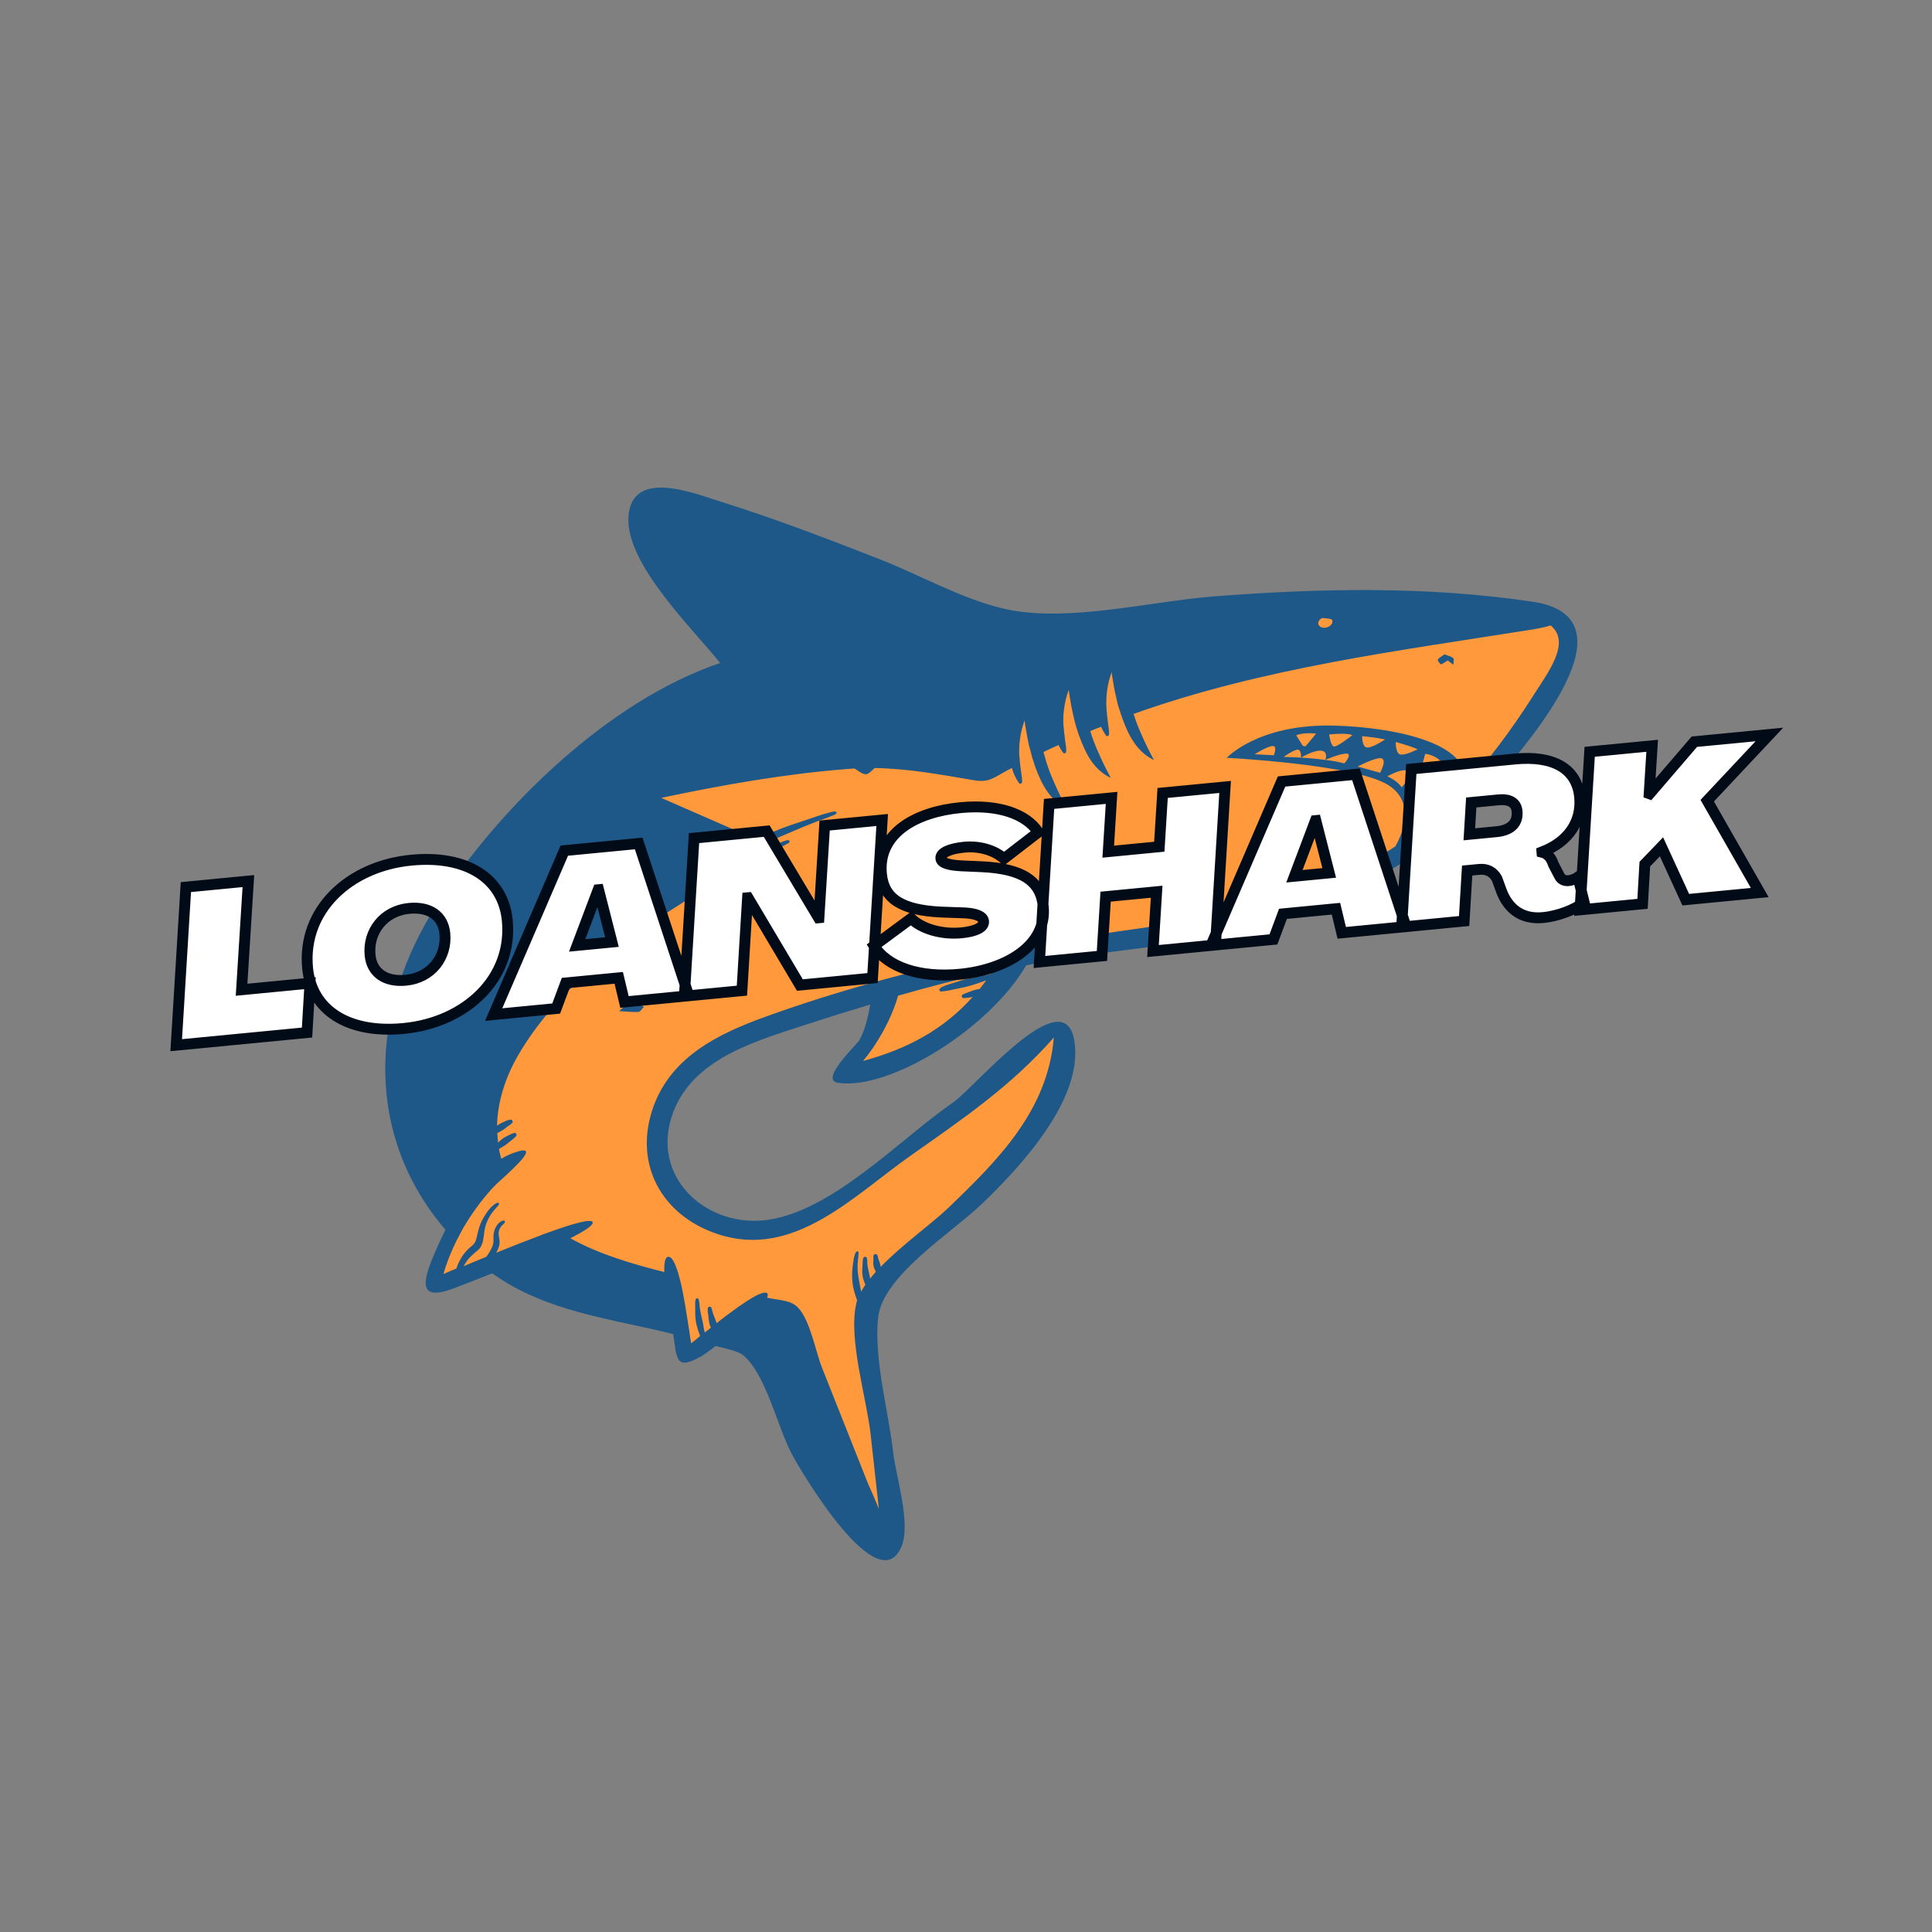 <svg xmlns="http://www.w3.org/2000/svg" xmlns:xlink="http://www.w3.org/1999/xlink" width="500" zoomAndPan="magnify" viewBox="0 0 375 375" height="500" preserveAspectRatio="xMidYMid meet" version="1.0"><rect x="0" y="0" width="375" height="375" fill="#808080" stroke="none"/><defs><g/><clipPath id="75b0200e61"><path d="M 74 94 L 307 94 L 307 303 L 74 303 Z M 74 94 " clip-rule="nonzero"/></clipPath><clipPath id="f541715951"><path d="M 87.547 85.727 L 318.289 119.82 L 287.484 328.309 L 56.738 294.211 Z M 87.547 85.727 " clip-rule="nonzero"/></clipPath><clipPath id="beb3297449"><path d="M 87.547 85.727 L 318.289 119.82 L 287.484 328.309 L 56.738 294.211 Z M 87.547 85.727 " clip-rule="nonzero"/></clipPath><clipPath id="e1c6bfc075"><path d="M 79 98 L 293 98 L 293 296 L 79 296 Z M 79 98 " clip-rule="nonzero"/></clipPath><clipPath id="2f4a3724e3"><path d="M 87.547 85.727 L 318.289 119.82 L 287.484 328.309 L 56.738 294.211 Z M 87.547 85.727 " clip-rule="nonzero"/></clipPath><clipPath id="052fcc73a4"><path d="M 87.547 85.727 L 318.289 119.82 L 287.484 328.309 L 56.738 294.211 Z M 87.547 85.727 " clip-rule="nonzero"/></clipPath><clipPath id="3ef11eed69"><path d="M 86 119 L 303 119 L 303 293 L 86 293 Z M 86 119 " clip-rule="nonzero"/></clipPath><clipPath id="eff2c50f87"><path d="M 87.547 85.727 L 318.289 119.82 L 287.484 328.309 L 56.738 294.211 Z M 87.547 85.727 " clip-rule="nonzero"/></clipPath><clipPath id="285d843292"><path d="M 87.547 85.727 L 318.289 119.82 L 287.484 328.309 L 56.738 294.211 Z M 87.547 85.727 " clip-rule="nonzero"/></clipPath></defs><g clip-path="url(#75b0200e61)"><g clip-path="url(#f541715951)"><g clip-path="url(#beb3297449)"><path fill="#1d5888" d="M 289.801 152.137 C 280.637 163 269.199 170.188 256.27 175.883 C 241.133 182.523 225.375 183.273 209.246 185.637 C 205.871 186.148 202.535 186.711 199.188 187.359 C 192.105 199.586 172.738 211.668 162.672 210.18 C 158.93 209.625 166.316 202.762 166.797 201.91 C 167.863 200.047 168.453 197.539 168.918 194.973 C 164.504 196.297 160.125 197.672 155.691 199.125 C 145.535 202.418 133.117 206.121 130.078 217.758 C 127.105 229.273 137.594 238.297 148.852 236.793 C 161.582 235.117 174.688 221.098 184.965 214 C 189.32 210.996 206.477 190.105 208.508 201.922 C 210.508 213.379 197.602 226.945 190.535 233.723 C 184.547 239.434 171.289 247.668 170.441 255.766 C 169.598 263.859 172.465 273.906 173.379 282 C 173.898 286.516 176.82 295.605 175.016 300.086 C 170.582 311.035 155.656 285.93 153.73 282.305 C 150.902 277.051 148.664 266.609 144.188 263.004 C 143.242 262.25 140.773 261.707 138.906 261.258 C 137.469 262.363 136.34 263.164 135.863 263.402 C 131.133 265.953 131.402 263.84 130.676 258.941 C 118.422 255.902 105.992 254.637 95.539 247.156 C 92.172 248.508 89.332 249.582 88.078 250.055 C 80.293 253.035 82.406 247.68 84.922 241.941 C 85.379 240.953 85.895 239.844 86.457 238.695 C 70.863 220.48 71.41 196.254 84.965 175.316 C 97.047 156.617 118.066 136.035 139.77 128.691 C 134.773 122.328 121.445 109.59 121.977 100.352 C 122.582 90.902 134.41 95.637 139.867 97.367 C 150.289 100.621 160.523 104.551 170.664 108.512 C 178.477 111.555 186.742 116.293 194.906 118.16 C 206.934 120.949 223.387 116.699 235.703 115.75 C 256.289 114.176 276.836 113.738 297.441 116.785 C 318.09 119.836 296.461 144.242 289.801 152.137 Z M 289.801 152.137 " fill-opacity="1" fill-rule="nonzero"/></g></g></g><g clip-path="url(#e1c6bfc075)"><g clip-path="url(#2f4a3724e3)"><g clip-path="url(#052fcc73a4)"><path fill="#1d5888" d="M 87.922 234.734 C 88.07 234.934 88.223 235.09 88.367 235.285 C 88.215 235.133 88.07 234.934 87.922 234.734 Z M 129.23 250.289 C 129.469 251.949 129.742 253.66 130.012 255.109 C 120.531 253.223 110.676 251.812 102.602 247.234 C 101.59 246.645 100.578 246.055 99.66 245.438 C 102.285 244.332 105.004 243.195 107.406 242.098 C 107.891 242.391 108.418 242.688 108.945 242.984 C 111.379 244.355 113.938 245.48 116.566 246.441 C 116.891 246.621 117.137 246.746 117.418 246.918 C 117.426 246.875 117.477 246.84 117.48 246.797 C 121.273 248.191 125.25 249.262 129.23 250.289 Z M 120.535 248.434 C 120.523 248.211 119.973 247.777 119.746 247.832 C 119.34 247.906 119.02 248.297 118.328 248.809 C 119.113 249.145 119.547 249.473 119.953 249.402 C 120.223 249.355 120.57 248.789 120.535 248.434 Z M 292.992 120.125 C 291.938 120.41 290.984 120.621 290.266 120.734 C 280.543 122.285 270.867 123.801 261.137 125.395 C 246.816 127.719 232.672 131.211 219.02 136.141 C 218.727 134.863 218.484 133.512 218.281 132.207 C 217.984 130.359 217.785 128.441 217.656 126.621 L 217.672 126.535 C 217.637 126.176 217.465 125.844 217.141 125.664 C 216.617 125.324 215.898 125.438 215.551 126 C 215.32 126.363 215.141 126.688 214.957 127.055 C 214.777 127.379 214.59 127.75 214.453 128.078 C 214.129 128.777 213.852 129.484 213.656 130.203 C 213.488 130.75 213.312 131.34 213.188 131.891 C 213.18 131.934 213.129 131.973 213.125 132.016 C 213.125 132.016 213.168 132.02 213.168 132.02 C 212.996 132.875 212.871 133.734 212.785 134.602 C 212.68 135.906 212.707 137.227 212.91 138.531 C 212.207 138.824 211.461 139.109 210.758 139.402 C 210.465 138.125 210.211 136.859 210.008 135.555 C 209.711 133.707 209.508 131.789 209.383 129.969 L 209.395 129.883 C 209.359 129.523 209.191 129.191 208.863 129.012 C 208.344 128.672 207.625 128.785 207.277 129.348 C 207.047 129.711 206.867 130.035 206.68 130.402 C 206.5 130.73 206.316 131.098 206.18 131.43 C 205.855 132.129 205.574 132.832 205.379 133.551 C 204.906 134.977 204.641 136.477 204.512 137.949 C 204.395 139.34 204.453 140.711 204.645 142.102 C 204.41 142.199 204.129 142.332 203.895 142.43 C 203.234 142.727 202.566 143.07 201.891 143.496 C 201.762 142.863 201.645 142.188 201.559 141.559 C 201.262 139.711 201.062 137.793 200.934 135.973 L 200.949 135.887 C 200.914 135.527 200.742 135.195 200.418 135.016 C 199.895 134.676 199.168 134.832 198.828 135.352 C 198.598 135.715 198.418 136.039 198.234 136.406 C 198.055 136.734 197.867 137.102 197.73 137.434 C 197.406 138.133 197.129 138.836 196.934 139.555 C 196.457 140.98 196.191 142.48 196.062 143.953 C 196.004 144.957 195.984 145.965 196.055 146.984 C 194.574 147.777 193.113 148.441 191.699 148.805 C 188.012 149.664 182.113 147.035 177.98 146.734 C 166.645 145.805 155.168 147.625 143.996 149.445 C 139.043 150.254 134.07 151.188 129.129 152.215 C 127.766 152.5 124.371 152.566 123.266 153.504 C 119.574 156.473 127.879 158.582 130.027 159.512 C 134.566 161.504 139.066 163.484 143.613 165.434 C 143.422 165.535 143.273 165.645 143.078 165.793 L 142.492 166.191 C 142.441 166.227 142.391 166.262 142.344 166.301 C 140.234 167.484 138.16 168.715 136.047 169.941 C 135.531 169.559 134.969 169.211 134.34 168.984 C 133.137 168.5 131.797 168.348 130.508 168.461 C 129.223 168.535 127.945 168.832 126.777 169.316 C 126.172 169.535 125.555 169.84 125.012 170.242 C 124.469 170.648 123.957 171.145 123.598 171.793 C 123.242 172.398 123.07 172.988 122.785 173.43 C 122.543 173.879 122.238 174.141 121.738 174.242 C 121.234 174.391 120.57 174.422 119.918 174.676 C 119.266 174.934 118.684 175.285 118.184 175.695 C 117.18 176.559 116.449 177.637 115.816 178.641 C 115.477 179.164 115.141 179.641 114.805 180.121 C 114.641 180.359 114.43 180.59 114.262 180.832 C 114.051 181.062 113.891 181.258 113.789 181.641 C 114.184 181.652 114.473 181.477 114.727 181.25 C 114.98 181.023 115.184 180.836 115.398 180.559 C 115.82 180.094 116.203 179.578 116.539 179.102 C 116.922 178.586 117.215 178.102 117.59 177.629 C 117.969 177.16 118.383 176.738 118.828 176.406 C 119.273 176.078 119.754 175.797 120.258 175.652 C 120.762 175.504 121.336 175.504 122.02 175.34 C 122.383 175.262 122.75 175.141 123.055 174.879 C 123.391 174.664 123.617 174.344 123.84 174.027 C 124.191 173.418 124.41 172.836 124.695 172.395 C 124.98 171.953 125.34 171.609 125.781 171.281 C 126.227 170.949 126.746 170.719 127.262 170.488 C 128.34 170.031 129.484 169.719 130.641 169.625 C 131.805 169.488 132.938 169.57 134.074 169.914 C 134.488 170.062 134.906 170.211 135.32 170.406 C 122.535 178.098 109.883 187.258 101.105 199.062 C 96.445 205.316 93.996 212.074 93.828 218.555 C 93.59 218.387 93.387 218.27 93.145 218.145 C 93.062 218.09 92.73 218.57 91.824 219.621 C 92.715 219.84 93.301 220.059 93.871 220.055 C 93.953 222.484 94.348 224.871 95.062 227.176 C 92.734 229.25 90.648 232.062 88.863 234.918 C 88.492 234.16 87.781 233.309 87.891 232.578 C 87.926 232.32 86.723 231.836 85.41 231.199 C 74.461 213.102 78.957 189.195 93.434 170.676 C 106.551 153.891 125.715 136.328 147 131.211 C 143.449 126.992 140 122.66 136.695 118.262 C 134.605 115.445 124.254 103.984 126.074 99.988 C 128.668 94.352 165.727 110.988 170.508 112.84 C 179.695 116.395 189.816 122.855 199.727 122.738 C 214.785 122.547 230.043 120.449 245.078 119.242 C 244.859 120.133 244.652 120.938 244.59 121.062 C 244.242 121.316 244.902 121.02 245.242 120.5 C 245.418 120.215 245.234 119.664 245.172 119.215 C 245.484 119.172 245.793 119.172 246.105 119.133 C 260.809 117.789 277.375 118.125 292.992 120.125 Z M 83.574 197.523 C 83.562 197.609 83.555 197.652 83.586 197.746 C 83.574 197.832 83.652 197.887 83.855 198.008 C 84.082 197.953 84.176 197.922 84.18 197.879 C 84.188 197.836 84.238 197.797 84.25 197.711 C 84.305 197.633 84.367 197.512 84.422 197.43 C 84.543 197.227 84.617 197.02 84.777 196.824 C 85.094 196.477 85.465 196.047 85.75 195.605 C 86.031 195.164 86.203 194.617 86.32 194.105 C 86.402 193.855 86.441 193.598 86.477 193.34 C 86.496 193.211 86.516 193.082 86.492 192.945 L 86.48 192.723 C 86.492 192.637 86.414 192.582 86.168 192.457 C 85.906 192.465 85.812 192.492 85.801 192.578 L 85.688 192.738 C 85.625 192.863 85.57 192.941 85.508 193.062 C 85.391 193.266 85.309 193.52 85.191 193.719 C 84.992 194.176 84.715 194.574 84.52 194.984 L 83.926 196.348 C 83.801 196.59 83.676 196.836 83.594 197.09 C 83.617 197.223 83.594 197.395 83.574 197.523 Z M 85.414 217.488 L 85.227 216.977 C 85.105 216.605 85.023 216.285 84.902 215.918 C 84.777 215.547 84.695 215.227 84.574 214.859 L 84.289 213.805 C 83.926 212.391 83.652 210.984 83.426 209.547 C 83.199 208.105 83.016 206.672 82.965 205.215 L 82.996 204.121 L 83.066 203.031 C 83.117 202.688 83.133 202.293 83.141 201.945 L 83.18 201.379 C 83.207 201.207 83.145 201.023 82.961 200.773 C 82.68 200.91 82.609 201.074 82.578 201.289 L 82.453 201.844 C 82.395 202.23 82.301 202.566 82.246 202.953 L 82.121 204.078 L 82.043 205.211 C 81.949 206.734 81.949 208.23 82.121 209.75 C 82.289 211.27 82.691 212.734 83.18 214.168 L 83.551 215.234 C 83.672 215.605 83.844 215.938 84.012 216.27 C 84.184 216.602 84.355 216.934 84.523 217.27 L 84.805 217.75 C 84.914 217.898 85.027 218.047 85.371 218.098 C 85.492 217.852 85.477 217.672 85.414 217.488 Z M 91.277 218.266 C 90.992 218.137 90.641 217.82 90.371 217.867 C 90.051 217.953 89.777 218.309 89.23 218.754 C 89.945 218.949 90.352 219.184 90.629 219.094 C 90.949 219.008 91.105 218.547 91.277 218.266 Z M 197.273 123.871 L 188.535 123.195 C 182.887 122.758 177.336 121.363 172.137 119.059 C 164.504 115.688 153.266 110.82 147.973 109.16 C 139.531 106.504 138.148 106.035 138.148 106.035 L 149.234 112.508 C 149.234 112.508 147.051 113.023 148.973 115.766 C 150.941 118.52 153.289 120.184 153.289 120.184 C 153.289 120.184 157.309 119.461 160.562 120.336 C 163.82 121.215 167.184 123.426 167.184 123.426 C 167.184 123.426 161.016 122.031 159.191 121.586 C 157.367 121.141 153.266 122.422 153.266 122.422 L 149.234 118.18 C 149.234 118.18 148.746 119.996 150.094 121.867 C 151.488 123.742 152.777 124.547 152.777 124.547 C 152.777 124.547 149.16 123.137 149.102 123.828 C 148.984 125.219 152.965 128.926 152.965 128.926 Z M 199.184 125.516 C 198.25 125.289 197.672 125.027 197.137 125.082 C 196.871 125.086 196.691 125.719 196.461 126.082 C 196.945 126.371 197.375 126.742 197.914 126.953 C 197.953 127.004 198.238 126.562 199.184 125.516 Z M 201.59 126.18 C 200.871 125.984 200.469 125.75 200.191 125.84 C 199.914 125.93 199.758 126.391 199.539 126.668 C 199.828 126.797 200.18 127.113 200.449 127.066 C 200.77 126.98 201.043 126.625 201.59 126.18 Z M 220.367 129.699 C 219.871 129.496 219.387 129.203 218.875 129.086 C 218.703 129.059 218.461 129.508 218.246 129.781 C 218.648 130.02 219.055 130.254 219.539 130.547 C 219.902 130.16 220.113 129.926 220.367 129.699 Z M 261.023 120.809 C 261.066 120.508 260.957 120.359 260.836 120.297 C 260.719 120.191 260.602 120.086 260.48 120.023 C 260.238 119.859 260 119.691 259.711 119.559 C 259.184 119.262 258.602 119.043 258.008 118.914 C 256.82 118.605 255.555 118.551 254.379 118.773 C 253.203 118.992 252.074 119.484 251.062 120.082 C 250.539 120.359 250.051 120.684 249.566 121.004 C 249.316 121.188 249.07 121.371 248.867 121.562 C 248.762 121.68 248.664 121.75 248.559 121.867 C 248.453 121.984 248.391 122.105 248.438 122.379 C 248.691 122.457 248.828 122.434 248.969 122.367 L 249.352 122.16 L 250.07 121.738 C 250.555 121.457 251.035 121.18 251.547 120.988 C 252.156 120.73 252.797 120.559 253.395 120.383 C 253.023 120.812 252.723 121.34 252.648 121.855 C 252.414 123.449 253.859 124.672 255.895 124.578 C 257.926 124.527 259.75 123.168 259.984 121.578 C 260.031 121.277 259.988 120.965 259.941 120.691 C 260.027 120.707 260.062 120.754 260.148 120.766 C 260.273 120.828 260.402 120.848 260.523 120.91 C 260.609 120.922 260.781 120.949 261.023 120.809 Z M 161.617 278.898 C 159.602 273.809 157.621 268.77 155.602 263.68 C 154.832 261.766 154.016 257.16 152.469 255.746 C 151.691 255.059 148.719 254.926 147.738 254.738 C 147.398 254.645 147.098 254.602 146.762 254.508 C 145.574 255.695 144.055 257.051 142.504 258.316 C 149.004 260.727 149.055 263.066 152.551 270.656 C 152.754 270.16 152.953 269.707 153.16 269.207 C 153.434 269.426 153.926 269.672 153.938 269.895 C 154.047 270.922 154.031 271.93 154.059 273.824 C 153.547 272.828 153.086 271.793 152.621 270.758 C 156.859 279.863 161.648 288.219 168.141 295.73 C 167.844 294.762 167.617 293.938 167.457 293.52 C 165.496 288.656 163.574 283.801 161.617 278.898 Z M 161.617 278.898 " fill-opacity="1" fill-rule="nonzero"/></g></g></g><g clip-path="url(#3ef11eed69)"><g clip-path="url(#eff2c50f87)"><g clip-path="url(#285d843292)"><path fill="#ff993b" d="M 182.297 192.203 C 182.48 192.449 182.609 192.469 182.746 192.445 L 183.102 192.41 C 183.371 192.359 183.594 192.352 183.863 192.301 C 184.355 192.242 184.863 192.098 185.359 191.996 C 186.355 191.793 187.305 191.625 188.273 191.328 C 189.234 191.074 190.164 190.727 191.137 190.387 C 191.23 190.355 191.32 190.328 191.414 190.297 C 190.98 190.848 190.59 191.406 190.156 191.957 C 189.98 191.973 189.801 191.992 189.617 192.055 C 189.074 192.148 188.605 192.344 188.094 192.531 C 187.859 192.629 187.582 192.719 187.348 192.816 C 187.207 192.883 187.113 192.914 186.973 192.98 L 186.781 193.086 C 186.73 193.121 186.676 193.199 186.68 193.465 C 186.82 193.707 186.902 193.762 186.949 193.727 L 187.172 193.715 C 187.301 193.734 187.438 193.707 187.57 193.684 C 187.836 193.68 188.105 193.633 188.379 193.586 C 188.512 193.559 188.648 193.535 188.785 193.512 C 183.258 199.684 176.355 203.543 167.52 205.93 C 169.969 203.039 172.934 198.16 174.316 193.266 C 180.375 191.523 186.453 189.961 192.59 188.582 C 192.48 188.738 192.367 188.898 192.254 189.059 C 191.801 189.168 191.387 189.281 190.938 189.348 C 189.941 189.551 188.949 189.711 187.996 189.922 C 187 190.129 186.07 190.473 185.102 190.77 C 184.641 190.922 184.133 191.066 183.672 191.219 C 183.438 191.316 183.203 191.414 182.969 191.512 L 182.637 191.68 C 182.484 191.832 182.34 191.902 182.297 192.203 Z M 297.434 135.285 C 293.488 141.473 288.918 147.699 283.801 153.184 C 287.277 144.512 270.898 141.125 258.855 140.84 C 244.227 140.477 238.105 147.09 238.105 147.09 C 238.105 147.09 262.891 148.336 269.375 152.324 C 275.863 156.316 270.82 164.273 270.82 164.273 L 271.062 164.133 C 258.727 172.332 243.133 177.324 229.066 179.113 C 220.727 180.211 212.465 181.406 204.297 182.84 C 204.297 182.84 204.297 182.84 204.34 182.844 C 205.008 182.195 205.629 181.543 206.207 180.922 C 205.961 180.797 205.562 180.52 205.414 180.629 C 203.922 181.508 202.457 182.48 201.004 183.406 C 200.953 183.441 200.91 183.438 200.902 183.48 C 199.594 183.727 198.324 183.977 197.016 184.223 C 196.293 184.336 195.609 184.5 194.883 184.656 C 188.223 186 181.629 187.488 175.047 189.195 C 174.406 189.367 173.766 189.535 173.125 189.703 C 171.938 190.012 170.793 190.328 169.598 190.676 C 162.543 192.625 155.531 194.84 148.523 197.363 C 139.465 200.641 130.465 205.023 126.898 214.605 C 122.793 225.734 128.312 235.957 139.426 239.578 C 154.102 244.383 165.672 232.117 176.711 224.34 C 186.918 217.148 196.246 210.832 204.547 201.379 C 203.371 215.578 193.68 225.223 183.949 234.555 C 180.781 237.559 175.078 241.637 170.934 245.902 C 170.914 245.727 170.898 245.547 170.836 245.363 C 170.754 245.043 170.625 244.715 170.496 244.387 C 170.43 244.246 170.414 244.066 170.395 243.891 C 170.363 243.797 170.336 243.703 170.297 243.656 L 170.23 243.516 C 170.195 243.465 170.152 243.457 169.895 243.422 C 169.664 243.473 169.617 243.512 169.609 243.555 L 169.547 243.676 C 169.535 243.762 169.523 243.848 169.508 243.934 C 169.527 244.113 169.543 244.293 169.52 244.465 C 169.512 244.812 169.453 245.199 169.531 245.562 C 169.566 245.922 169.695 246.246 169.867 246.582 C 169.895 246.672 169.926 246.766 170 246.863 C 169.578 247.328 169.207 247.758 168.879 248.191 C 168.84 247.879 168.797 247.566 168.711 247.246 C 168.617 246.703 168.434 246.148 168.383 245.613 C 168.336 245.344 168.336 245.035 168.332 244.77 C 168.309 244.637 168.324 244.508 168.301 244.371 L 168.246 244.145 C 168.219 244.051 168.18 244.004 167.93 243.922 C 167.699 243.977 167.602 244.047 167.598 244.09 L 167.52 244.301 C 167.504 244.43 167.477 244.602 167.457 244.73 L 167.41 245.645 C 167.363 246.254 167.316 246.863 167.406 247.449 C 167.449 248.07 167.672 248.629 167.898 249.191 C 167.934 249.238 167.965 249.332 167.957 249.375 C 167.672 249.816 167.387 250.258 167.145 250.707 C 167.02 250.07 166.898 249.395 166.773 248.762 C 166.605 247.812 166.438 246.867 166.457 245.855 L 166.477 245.113 L 166.543 244.375 C 166.582 244.117 166.613 243.902 166.609 243.637 L 166.66 243.293 C 166.68 243.164 166.652 243.027 166.457 242.867 C 166.188 242.918 166.125 243.039 166.062 243.16 L 165.918 243.535 C 165.84 243.789 165.758 244.039 165.719 244.297 C 165.645 244.812 165.566 245.328 165.492 245.848 C 165.383 246.887 165.359 247.938 165.469 248.965 C 165.582 249.992 165.871 251 166.211 251.973 C 166.277 252.117 166.301 252.25 166.371 252.395 C 166.289 252.645 166.199 252.941 166.164 253.199 C 164.668 260.055 168.215 271.434 168.988 278.406 C 169.504 283.227 170.066 288.059 170.586 292.883 C 169.66 290.504 168.652 288.418 168.492 288 C 165.516 280.484 162.5 272.918 159.523 265.402 C 158.309 262.32 157.23 256.23 154.906 253.82 C 153.578 252.395 151.469 252.391 149.633 252.031 C 149.375 251.992 149.121 251.91 148.863 251.871 C 149.043 251.547 149.082 251.289 148.977 251.098 C 148.766 250.758 148.086 250.879 147.195 251.273 C 147.102 251.305 147.004 251.379 146.91 251.406 C 146.344 251.676 145.664 252.102 144.984 252.531 C 144.449 252.891 143.863 253.285 143.277 253.684 C 141.902 254.668 140.418 255.766 139.074 256.844 C 139.051 256.707 138.984 256.566 138.961 256.43 C 138.809 255.969 138.613 255.5 138.418 255.031 C 138.32 254.797 138.309 254.574 138.219 254.301 C 138.195 254.164 138.164 254.07 138.098 253.93 L 138.039 253.746 C 138 253.695 137.922 253.641 137.707 253.609 C 137.473 253.707 137.414 253.785 137.41 253.828 L 137.379 254.043 C 137.359 254.172 137.383 254.309 137.363 254.438 C 137.367 254.699 137.422 254.93 137.469 255.199 C 137.523 255.734 137.539 256.219 137.68 256.77 C 137.68 256.77 137.68 256.77 137.672 256.812 C 137.715 257.125 137.848 257.41 137.98 257.691 C 137.875 257.809 137.734 257.875 137.629 257.992 C 137.332 258.211 137.035 258.434 136.785 258.656 C 136.762 258.523 136.73 258.43 136.707 258.293 C 136.688 258.117 136.621 257.977 136.602 257.797 C 136.539 257.348 136.473 256.898 136.363 256.441 C 136.332 256.352 136.348 256.266 136.309 256.215 C 136.148 255.531 135.984 254.848 135.871 254.129 C 135.793 253.766 135.801 253.414 135.766 253.059 C 135.746 252.879 135.73 252.699 135.668 252.516 L 135.621 252.246 C 135.59 252.152 135.562 252.059 135.309 251.98 C 135.074 252.078 135.02 252.156 135.008 252.242 L 134.969 252.5 C 134.941 252.672 134.918 252.844 134.93 253.066 C 134.922 253.418 134.949 253.816 134.941 254.168 C 134.938 254.781 134.93 255.438 135.012 256.066 C 135.043 256.16 135.023 256.289 135.055 256.379 C 135.09 256.738 135.168 257.102 135.289 257.469 C 135.367 257.832 135.488 258.203 135.617 258.531 C 135.707 258.805 135.797 259.082 135.895 259.316 C 135.598 259.539 135.344 259.766 135.141 259.953 C 134.691 260.328 134.344 260.582 134.148 260.73 C 134.094 260.504 134.066 260.102 133.961 259.605 C 133.887 258.934 133.75 258.078 133.586 257.086 C 133.523 256.637 133.461 256.145 133.359 255.648 C 133.141 254.164 132.852 252.539 132.559 250.957 C 132.426 250.367 132.336 249.781 132.199 249.234 C 132.059 248.688 131.922 248.137 131.777 247.633 C 131.551 246.766 131.273 245.977 131.012 245.367 C 130.617 244.473 130.168 243.922 129.727 243.945 C 129.062 243.98 128.883 245.184 128.938 246.906 C 122.668 245.32 116.262 243.449 110.699 240.344 C 113.453 238.949 115.25 237.809 115.031 237.203 C 114.934 236.969 114.453 236.941 113.648 237.043 C 112.387 237.254 110.367 237.832 108 238.668 C 107.445 238.852 106.844 239.07 106.238 239.289 C 105.684 239.469 105.125 239.695 104.562 239.922 C 101.957 240.898 99.203 241.984 96.586 243.047 C 96.492 243.078 96.398 243.109 96.309 243.141 C 96.363 243.059 96.367 243.016 96.426 242.938 C 96.668 242.488 96.871 241.992 96.953 241.434 C 96.988 240.91 96.93 240.418 96.852 240.055 C 96.777 239.648 96.738 239.336 96.832 238.996 C 96.883 238.652 97.062 238.328 97.277 238.051 C 97.391 237.895 97.496 237.777 97.645 237.668 C 97.699 237.586 97.797 237.516 97.902 237.398 C 97.953 237.359 98.008 237.281 97.984 237.145 C 97.996 237.059 97.93 236.918 97.801 236.898 C 97.703 236.973 97.617 236.961 97.574 236.953 C 97.531 236.945 97.488 236.941 97.488 236.941 C 97.438 236.977 97.344 237.008 97.246 237.082 C 97.055 237.184 96.859 237.332 96.695 237.527 C 96.383 237.875 96.141 238.324 95.988 238.742 C 95.832 239.203 95.758 239.719 95.781 240.16 C 95.801 240.602 95.793 240.953 95.75 241.254 C 95.711 241.512 95.625 241.809 95.492 242.098 C 95.355 242.426 95.176 242.754 94.949 243.113 C 94.941 243.156 94.891 243.195 94.887 243.238 C 94.719 243.477 94.551 243.715 94.383 243.953 C 93.867 244.184 93.312 244.367 92.793 244.598 C 91.766 245.016 90.828 245.406 89.984 245.766 C 90.219 245.359 90.457 244.957 90.727 244.602 C 91 244.246 91.316 243.895 91.668 243.598 C 91.824 243.445 91.969 243.332 92.125 243.18 C 92.379 242.953 92.719 242.742 93.031 242.391 C 93.195 242.195 93.355 242 93.434 241.75 C 93.504 241.582 93.621 241.379 93.648 241.207 C 93.715 241.043 93.746 240.828 93.773 240.656 C 93.906 240.059 93.945 239.492 94.02 238.977 C 94.117 238.332 94.305 237.656 94.57 237.039 C 94.84 236.418 95.191 235.809 95.625 235.258 C 95.84 234.984 96.059 234.707 96.27 234.477 C 96.375 234.359 96.484 234.199 96.633 234.09 C 96.738 233.973 96.852 233.812 96.852 233.508 C 96.555 233.418 96.371 233.48 96.223 233.59 C 96.074 233.699 95.926 233.809 95.777 233.918 C 95.484 234.141 95.223 234.41 94.957 234.723 C 94.477 235.309 94.07 235.953 93.711 236.602 C 93.352 237.254 93.066 238 92.871 238.719 C 92.785 239.016 92.734 239.359 92.645 239.652 C 92.547 240.035 92.488 240.422 92.352 240.754 C 92.266 241.047 92.098 241.285 91.938 241.484 C 91.777 241.68 91.523 241.906 91.227 242.125 C 91.023 242.316 90.824 242.461 90.664 242.656 C 90.301 243.043 89.977 243.434 89.691 243.875 C 89.289 244.52 88.922 245.215 88.688 245.926 C 88.672 246.012 88.613 246.133 88.598 246.219 C 87.477 246.668 86.582 247.066 86.066 247.297 C 86.711 245.02 87.605 242.82 88.668 240.691 C 89.098 239.875 89.52 239.105 89.945 238.289 C 90.121 238.004 90.293 237.723 90.469 237.441 C 91.918 235.062 93.613 232.809 95.457 230.75 C 95.668 230.52 95.926 230.25 96.285 229.906 C 96.543 229.637 96.848 229.375 97.148 229.109 C 97.559 228.73 97.965 228.352 98.422 227.938 C 99.953 226.492 101.543 224.969 101.98 224.066 C 102.418 223.207 101.84 222.949 99.277 223.93 C 98.625 224.188 97.957 224.527 97.285 224.91 C 97.117 224.27 96.949 223.633 96.863 223.004 C 97.254 222.754 97.68 222.551 98.023 222.297 C 98.461 222.008 98.82 221.668 99.215 221.371 C 99.414 221.227 99.609 221.078 99.812 220.891 C 99.914 220.816 100.02 220.699 100.074 220.621 L 100.227 220.469 C 100.277 220.43 100.289 220.344 100.199 220.066 C 100.012 219.863 99.922 219.852 99.875 219.887 L 99.691 219.949 C 99.555 219.973 99.414 220.039 99.32 220.07 C 99.086 220.168 98.844 220.309 98.609 220.406 C 98.137 220.641 97.66 220.879 97.254 221.258 C 97.059 221.406 96.852 221.594 96.691 221.793 C 96.609 221.164 96.57 220.543 96.527 219.922 C 96.812 219.789 97.098 219.652 97.344 219.469 C 97.77 219.27 98.121 218.969 98.473 218.672 C 98.668 218.523 98.859 218.418 99.059 218.273 C 99.156 218.199 99.254 218.125 99.312 218.047 L 99.461 217.938 C 99.508 217.898 99.523 217.812 99.473 217.543 C 99.285 217.34 99.203 217.285 99.156 217.32 L 98.977 217.34 C 98.84 217.363 98.75 217.391 98.613 217.418 C 98.387 217.469 98.145 217.609 97.91 217.707 C 97.441 217.902 97.016 218.102 96.621 218.398 C 96.574 218.434 96.523 218.469 96.473 218.508 C 96.574 213.949 98.012 209.285 100.5 204.949 C 109.367 189.559 126.332 178.57 141.664 169.715 L 142.043 169.508 L 142.805 169.137 L 144.324 168.352 C 145.324 167.84 146.367 167.332 147.371 166.777 C 148.375 166.223 149.344 165.621 150.348 165.066 C 150.875 164.793 151.348 164.555 151.871 164.281 C 152.113 164.141 152.395 164.004 152.637 163.863 L 153.02 163.656 C 153.16 163.59 153.266 163.477 153.262 163.211 C 153.023 163.043 152.887 163.066 152.75 163.09 L 152.34 163.207 C 152.062 163.297 151.785 163.387 151.543 163.527 L 149.949 164.215 C 149.293 164.469 148.637 164.77 147.98 165.023 C 148.031 164.68 147.906 164.352 147.648 164.008 C 149.152 163.352 150.691 162.742 152.195 162.086 C 153.887 161.367 155.578 160.609 157.305 159.941 C 158.148 159.582 159.031 159.273 159.91 158.961 C 160.328 158.805 160.793 158.652 161.219 158.453 L 161.871 158.195 C 162.105 158.102 162.297 157.996 162.434 157.664 C 162.148 157.492 161.887 157.496 161.656 157.551 L 160.973 157.715 C 160.52 157.82 160.102 157.98 159.645 158.09 C 158.77 158.355 157.891 158.664 157.008 158.973 C 155.254 159.547 153.496 160.125 151.73 160.785 C 150.004 161.453 148.348 162.266 146.688 163.074 C 146.086 162.676 145.309 162.297 144.277 161.84 C 138.949 159.512 133.668 157.195 128.34 154.867 C 140.09 152.387 152.098 150.25 164.066 149.293 C 164.688 149.25 165.266 149.203 165.844 149.16 C 166.574 149.574 167.344 150.305 168.094 150.281 C 168.539 150.262 169 149.801 169.766 149.078 C 176.348 149.172 182.375 150.328 189.066 151.445 C 191.977 151.965 192.926 150.918 195.551 149.504 C 195.836 149.371 196.125 149.195 196.406 149.059 C 196.691 150.113 197.16 151.105 197.777 151.988 C 197.852 152.086 197.93 152.141 198.066 152.117 C 198.152 152.129 198.25 152.059 198.305 151.977 C 198.355 151.941 198.367 151.855 198.383 151.77 L 198.387 151.727 C 198.41 150.98 198.246 150.297 198.168 149.629 C 198.109 149.137 198.051 148.645 197.984 148.195 C 197.969 148.016 197.957 147.793 197.941 147.617 C 197.906 147.258 197.871 146.902 197.836 146.547 C 197.805 146.145 197.82 145.754 197.828 145.402 C 197.832 144.785 197.871 144.223 197.957 143.621 C 198.105 142.324 198.426 141.051 198.867 139.844 C 198.922 140.379 199.016 140.918 199.113 141.461 C 199.281 142.406 199.441 143.398 199.652 144.352 C 199.723 144.758 199.84 145.172 199.961 145.543 C 200.105 146.047 200.207 146.543 200.352 147.051 C 200.391 147.098 200.379 147.184 200.414 147.234 C 200.711 148.203 201.012 149.125 201.402 150.062 C 201.793 151 202.188 151.891 202.719 152.762 C 203.492 154.062 204.457 155.262 205.734 156.152 C 206.133 156.43 206.574 156.715 207.07 156.922 C 206.102 155.152 205.328 153.543 204.574 151.805 C 203.812 150.109 203.188 148.391 202.711 146.562 C 202.648 146.379 202.598 146.148 202.535 145.965 C 203.484 145.492 204.469 145.066 205.465 144.598 C 205.695 145.113 205.977 145.594 206.34 146.09 C 206.414 146.188 206.496 146.242 206.629 146.219 C 206.715 146.23 206.816 146.16 206.871 146.078 C 206.918 146.043 206.934 145.957 206.945 145.871 L 206.953 145.828 C 206.961 145.168 206.871 144.586 206.781 144 C 206.75 143.906 206.766 143.82 206.734 143.73 C 206.711 143.285 206.602 142.832 206.582 142.387 C 206.527 142.16 206.516 141.938 206.512 141.676 C 206.461 141.402 206.465 141.098 206.414 140.824 C 206.352 139.762 206.375 138.711 206.527 137.676 C 206.676 136.379 206.996 135.109 207.438 133.898 C 207.492 134.434 207.586 134.977 207.684 135.52 C 207.902 137 208.215 138.453 208.574 139.914 C 208.68 140.367 208.832 140.832 208.941 141.285 C 208.941 141.285 208.934 141.328 208.977 141.336 C 209.121 141.84 209.273 142.301 209.461 142.812 C 209.621 143.234 209.777 143.652 209.938 144.07 C 210.324 145.008 210.723 145.902 211.246 146.812 C 212.02 148.113 212.984 149.312 214.262 150.203 C 214.66 150.48 215.102 150.766 215.598 150.973 C 214.629 149.203 213.855 147.594 213.102 145.855 C 212.543 144.586 212.031 143.281 211.621 141.902 C 212.32 141.609 213.023 141.316 213.719 141.07 C 213.98 141.68 214.301 142.211 214.66 142.746 C 214.734 142.844 214.812 142.902 214.949 142.879 C 215.035 142.891 215.133 142.816 215.188 142.738 C 215.238 142.699 215.25 142.613 215.262 142.527 L 215.27 142.484 C 215.285 141.785 215.16 141.148 215.082 140.48 C 215.09 140.438 215.051 140.387 215.059 140.344 C 215 139.852 214.941 139.359 214.883 138.867 C 214.863 138.688 214.848 138.512 214.836 138.289 C 214.793 137.977 214.758 137.617 214.758 137.312 C 214.691 136.289 214.75 135.289 214.859 134.25 C 215.008 132.953 215.328 131.68 215.77 130.473 C 215.824 131.008 215.918 131.547 216.016 132.09 C 216.234 133.574 216.547 135.027 216.902 136.484 C 217.012 136.941 217.164 137.402 217.316 137.863 C 217.316 137.863 217.309 137.906 217.352 137.914 C 217.496 138.418 217.641 138.922 217.836 139.391 C 217.996 139.812 218.152 140.23 218.309 140.648 C 218.699 141.586 219.094 142.48 219.625 143.348 C 220.402 144.648 221.367 145.848 222.641 146.738 C 223.039 147.016 223.48 147.301 223.977 147.508 C 223.008 145.738 222.234 144.129 221.48 142.391 C 220.914 141.164 220.449 139.867 220.023 138.574 C 245.082 129.617 271.508 126.312 297.707 122.141 C 298.246 122.047 299.645 121.812 300.98 121.395 C 305.016 124.715 300.469 130.504 297.434 135.285 Z M 124.984 195.426 C 124.254 195.008 123.484 194.281 122.734 194.301 C 122.117 194.297 121.504 195.176 120.16 196.25 C 122.035 196.352 122.98 196.492 123.957 196.414 C 124.32 196.336 124.625 195.766 124.984 195.426 Z M 282.094 129.02 C 282.117 128.586 282.297 127.953 282.066 127.742 C 281.637 127.371 280.992 127.273 280.371 127.008 C 279.828 127.41 279.352 127.648 279.082 128.004 C 278.977 128.121 279.367 128.75 279.648 128.922 C 279.766 129.027 280.215 128.656 280.547 128.484 C 280.738 128.379 280.941 128.191 281.027 128.203 C 281.383 128.477 281.734 128.793 282.094 129.02 Z M 253.535 144.711 L 255.457 142.402 C 255.457 142.402 253.223 142.07 251.59 142.711 L 252.797 144.645 C 252.98 144.895 253.367 144.949 253.535 144.711 Z M 257.984 142.555 C 257.984 142.555 258.27 144.797 258.914 144.891 C 259.555 145.027 262.492 142.695 262.492 142.695 C 261.469 142.191 257.984 142.555 257.984 142.555 Z M 268.828 143.543 C 267.562 143.18 264.398 142.887 264.398 142.887 C 264.398 142.887 264.344 145.035 265.348 145.094 C 266.344 145.195 268.828 143.543 268.828 143.543 Z M 270.91 144.027 C 270.91 144.027 270.852 146.215 271.785 146.441 C 272.762 146.672 275.141 145.441 275.141 145.441 C 273.957 144.828 270.91 144.027 270.91 144.027 Z M 279.441 147.57 C 278.371 146.492 276.637 146.324 276.637 146.324 L 275.879 149.066 C 275.879 149.066 280.52 148.609 279.441 147.57 Z M 280.691 148.941 L 279.141 151.703 L 281.891 151.23 C 282.074 150.289 280.691 148.941 280.691 148.941 Z M 246.973 144.797 C 245.902 144.902 243.527 146.398 243.527 146.398 L 247.234 146.594 C 247.227 146.637 248.043 144.691 246.973 144.797 Z M 260.934 148.18 C 260.934 148.18 262.727 146.156 261.172 146.277 C 259.613 146.402 257.254 147.504 257.254 147.504 C 258.594 147.656 259.879 147.891 260.934 148.18 Z M 257.254 147.504 C 257.254 147.504 257.902 145.797 256.379 145.703 C 254.895 145.613 252.527 147.066 252.527 147.066 C 252.527 147.066 252.664 145.242 251.656 145.531 C 250.645 145.82 249.164 146.922 249.164 146.922 C 249.164 146.922 253.332 146.965 257.254 147.504 Z M 267.875 149.996 C 267.875 149.996 269.129 147.762 268.281 147.242 C 267.438 146.723 263.527 148.781 263.527 148.781 Z M 269.27 150.684 C 269.27 150.684 271.055 151.387 272.074 152.812 C 272.074 152.812 274.156 150.613 273.32 149.742 C 272.48 148.871 269.27 150.684 269.27 150.684 Z M 273.066 153.84 C 273.066 153.84 274.422 154.785 274.121 156.809 C 274.121 156.809 277.148 154.176 277.062 152.977 C 276.98 151.734 273.066 153.84 273.066 153.84 Z M 257.09 121.852 C 257.84 121.832 258.531 121.32 258.613 120.762 C 258.645 120.543 258.582 120.359 258.473 120.211 C 258.266 120.137 258.008 120.098 257.793 120.066 C 257.406 120.012 257.016 119.953 256.574 119.977 C 256.191 120.184 255.926 120.496 255.867 120.883 C 255.793 121.398 256.336 121.875 257.09 121.852 Z M 257.09 121.852 " fill-opacity="1" fill-rule="nonzero"/></g></g></g><g fill="#ffffff" fill-opacity="1"><g transform="translate(34.025, 202.862)"><g><path d="M 0.168 -0.016 L 25.547 -2.457 L 26.109 -12.035 L 12.852 -10.762 L 14.172 -31.844 L 2.047 -30.68 Z M 0.168 -0.016 "/></g></g></g><g fill="#ffffff" fill-opacity="1"><g transform="translate(59.402, 200.423)"><g><path d="M 18.934 -0.805 C 30.93 -1.957 40.102 -10.5 39.02 -21.742 C 38.234 -29.922 31.148 -34.492 20.367 -33.457 C 8.367 -32.305 -0.805 -23.801 0.277 -12.516 C 1.066 -4.336 8.152 0.234 18.934 -0.805 Z M 19.344 -10.156 C 15.316 -9.77 12.727 -11.637 12.398 -15.035 C 11.961 -19.609 15.043 -23.629 19.953 -24.102 C 23.98 -24.488 26.574 -22.621 26.898 -19.223 C 27.34 -14.652 24.254 -10.629 19.344 -10.156 Z M 19.344 -10.156 "/></g></g></g><g fill="#ffffff" fill-opacity="1"><g transform="translate(97.532, 196.758)"><g><path d="M -1.762 0.168 L 10.363 -0.996 L 12.215 -5.957 L 22.492 -6.945 L 23.617 -2.27 L 36.078 -3.469 L 26.379 -33.02 L 11.945 -31.629 Z M 14.434 -13.242 L 18.52 -24.051 L 18.602 -24.059 L 21.188 -13.891 Z M 14.434 -13.242 "/></g></g></g><g fill="#ffffff" fill-opacity="1"><g transform="translate(132.599, 193.388)"><g><path d="M 0.168 -0.016 L 11.328 -1.09 L 12.43 -19.102 L 12.516 -19.109 L 22.57 -2.168 L 36.664 -3.523 L 38.543 -34.188 L 27.383 -33.113 L 26.266 -15.227 L 26.184 -15.219 L 16.141 -32.035 L 2.047 -30.68 Z M 0.168 -0.016 "/></g></g></g><g fill="#ffffff" fill-opacity="1"><g transform="translate(170.141, 189.779)"><g><path d="M 16.066 -0.656 C 25.129 -1.527 32.973 -6.258 32.25 -13.77 C 31.77 -18.762 28.199 -21.125 20.285 -21.508 L 16.289 -21.676 C 13.949 -21.832 12.473 -22.199 12.383 -23.121 C 12.273 -24.254 14.191 -25.031 16.918 -25.293 C 19.98 -25.586 22.906 -24.641 24.625 -23.07 L 31.285 -28.199 C 28.957 -31.742 23.52 -33.676 16.18 -32.969 C 7.41 -32.125 0.109 -27.953 0.863 -20.109 C 1.324 -15.285 4.797 -13.078 12.453 -12.711 L 16.957 -12.551 C 19.254 -12.434 20.578 -11.883 20.668 -10.918 C 20.781 -9.746 19.121 -8.949 16.395 -8.688 C 12.496 -8.312 8.656 -9.469 6.602 -11.473 L -0.594 -6.168 C 2.008 -2.012 8.266 0.094 16.066 -0.656 Z M 16.066 -0.656 "/></g></g></g><g fill="#ffffff" fill-opacity="1"><g transform="translate(201.475, 186.768)"><g><path d="M 0.168 -0.016 L 12.293 -1.18 L 13.008 -12.68 L 22.906 -13.633 L 22.191 -2.133 L 34.312 -3.297 L 36.195 -33.961 L 24.07 -32.797 L 23.422 -22.359 L 13.523 -21.41 L 14.172 -31.844 L 2.047 -30.68 Z M 0.168 -0.016 "/></g></g></g><g fill="#ffffff" fill-opacity="1"><g transform="translate(236.668, 183.385)"><g><path d="M -1.762 0.168 L 10.363 -0.996 L 12.215 -5.957 L 22.492 -6.945 L 23.617 -2.27 L 36.078 -3.469 L 26.379 -33.02 L 11.945 -31.629 Z M 14.434 -13.242 L 18.52 -24.051 L 18.602 -24.059 L 21.188 -13.891 Z M 14.434 -13.242 "/></g></g></g><g fill="#ffffff" fill-opacity="1"><g transform="translate(271.736, 180.015)"><g><path d="M 27.637 -1.852 C 30.363 -2.113 33.719 -3.324 35.566 -4.816 L 34.375 -9.695 C 33.902 -9.355 33.125 -9.07 32.578 -9.016 C 31.613 -8.922 31.023 -9.332 30.699 -10.062 L 29.609 -12.16 C 29.191 -13.434 28.52 -14.258 27.391 -14.531 L 27.387 -14.57 C 32.574 -16.551 35.156 -20.523 34.703 -25.223 C 34.176 -30.719 29.648 -33.332 22.141 -32.609 L 2.047 -30.68 L 0.168 -0.016 L 12.293 -1.18 L 12.875 -10.977 L 15.223 -11.199 C 16.773 -11.352 17.938 -10.699 18.656 -9.414 L 19.574 -6.879 C 20.754 -3.859 23.191 -1.426 27.637 -1.852 Z M 13.301 -18 L 13.68 -24.176 L 18.965 -24.684 C 21.148 -24.895 22.406 -24.125 22.562 -22.488 C 22.785 -20.184 21.355 -18.773 18.586 -18.508 Z M 13.301 -18 "/></g></g></g><g fill="#ffffff" fill-opacity="1"><g transform="translate(306.341, 176.689)"><g><path d="M 0.168 -0.016 L 12.293 -1.18 L 12.734 -8.887 L 15.969 -12.246 L 20.68 -1.988 L 35.027 -3.367 L 24.848 -21.188 L 36.906 -34.031 L 22.352 -32.629 L 13.668 -22.523 L 13.582 -22.559 L 14.172 -31.844 L 2.047 -30.68 Z M 0.168 -0.016 "/></g></g></g><path stroke-linecap="butt" transform="matrix(0.747, -0.072, 0.072, 0.747, 26.502, 164.405)" fill="none" stroke-linejoin="miter" d="M 5.296 52.002 L 39.291 51.999 L 41.265 39.354 L 23.501 39.353 L 27.948 11.546 L 11.707 11.545 Z M 64.298 53.346 C 80.377 53.342 93.629 43.178 93.627 28.114 C 93.629 17.158 84.806 10.198 70.364 10.202 C 54.296 10.201 41.033 20.312 41.03 35.428 C 41.035 46.375 49.851 53.344 64.298 53.346 Z M 66.041 40.982 C 60.651 40.982 57.442 38.172 57.439 33.63 C 57.442 27.498 62.05 22.562 68.622 22.561 C 74.027 22.562 77.222 25.36 77.224 29.912 C 77.22 36.044 72.612 40.986 66.041 40.982 Z M 87.784 51.998 L 104.025 52 L 107.116 45.646 L 120.888 45.646 L 121.779 52 L 138.475 51.999 L 129.366 11.546 L 110.038 11.546 Z M 110.995 36.266 L 117.785 22.451 L 117.895 22.451 L 120.036 36.267 Z M 137.334 51.999 L 152.288 52.002 L 156.049 28.227 L 156.169 28.228 L 167.352 52.001 L 186.225 51.999 L 192.635 11.547 L 177.681 11.543 L 173.922 35.141 L 173.812 35.141 L 162.633 11.546 L 143.744 11.546 Z M 208.815 53.181 C 220.943 53.18 231.958 47.897 231.961 37.841 C 231.961 31.149 227.53 27.552 217.074 26.045 L 211.792 25.302 C 208.695 24.811 206.788 24.125 206.787 22.89 C 206.785 21.383 209.436 20.586 213.083 20.586 C 217.185 20.583 220.942 22.215 223.028 24.524 L 232.522 18.567 C 229.889 13.563 222.919 10.308 213.082 10.31 C 201.34 10.311 191.107 14.921 191.107 25.428 C 191.109 31.89 195.443 35.252 205.552 36.716 L 211.504 37.502 C 214.538 37.951 216.224 38.856 216.226 40.148 C 216.227 41.713 213.922 42.564 210.27 42.563 C 205.042 42.563 200.105 40.53 197.623 37.612 L 187.401 43.74 C 190.324 49.583 198.366 53.182 208.815 53.181 Z M 229.596 52.003 L 245.837 51.999 L 248.253 36.827 L 261.517 36.825 L 259.101 52.002 L 275.342 51.999 L 281.737 11.545 L 265.506 11.544 L 263.315 25.304 L 250.046 25.305 L 252.242 11.546 L 236.001 11.544 Z M 274.155 52 L 290.396 52.002 L 293.486 45.648 L 307.258 45.648 L 308.149 52.002 L 324.845 52 L 315.737 11.542 L 296.408 11.547 Z M 297.366 36.263 L 304.155 22.453 L 304.265 22.453 L 306.407 36.263 Z M 360.401 53.068 C 364.053 53.069 368.661 51.89 371.308 50.151 L 370.349 43.523 C 369.674 43.908 368.606 44.193 367.878 44.196 C 366.591 44.193 365.85 43.577 365.518 42.562 L 364.339 39.639 C 363.941 37.9 363.16 36.716 361.692 36.208 L 361.692 36.156 C 368.824 34.194 372.763 29.241 372.761 22.946 C 372.762 15.589 367.081 11.543 357.03 11.545 L 330.115 11.543 L 323.705 52.001 L 339.946 51.997 L 341.978 39.075 L 345.122 39.079 C 347.205 39.075 348.661 40.094 349.441 41.89 L 350.346 45.373 C 351.527 49.531 354.446 53.072 360.401 53.068 Z M 343.435 29.802 L 344.72 21.653 L 351.799 21.653 C 354.724 21.657 356.301 22.834 356.299 25.032 C 356.3 28.119 354.229 29.803 350.514 29.802 Z M 370.058 51.998 L 386.304 52 L 387.878 41.833 L 392.599 37.787 L 397.538 52.002 L 416.756 52.002 L 405.519 27.047 L 423.162 11.544 L 403.671 11.544 L 390.857 23.848 L 390.747 23.796 L 392.709 11.547 L 376.468 11.545 Z M 370.058 51.998 " stroke="#000b17" stroke-width="2.81" stroke-opacity="1" stroke-miterlimit="4"/></svg>